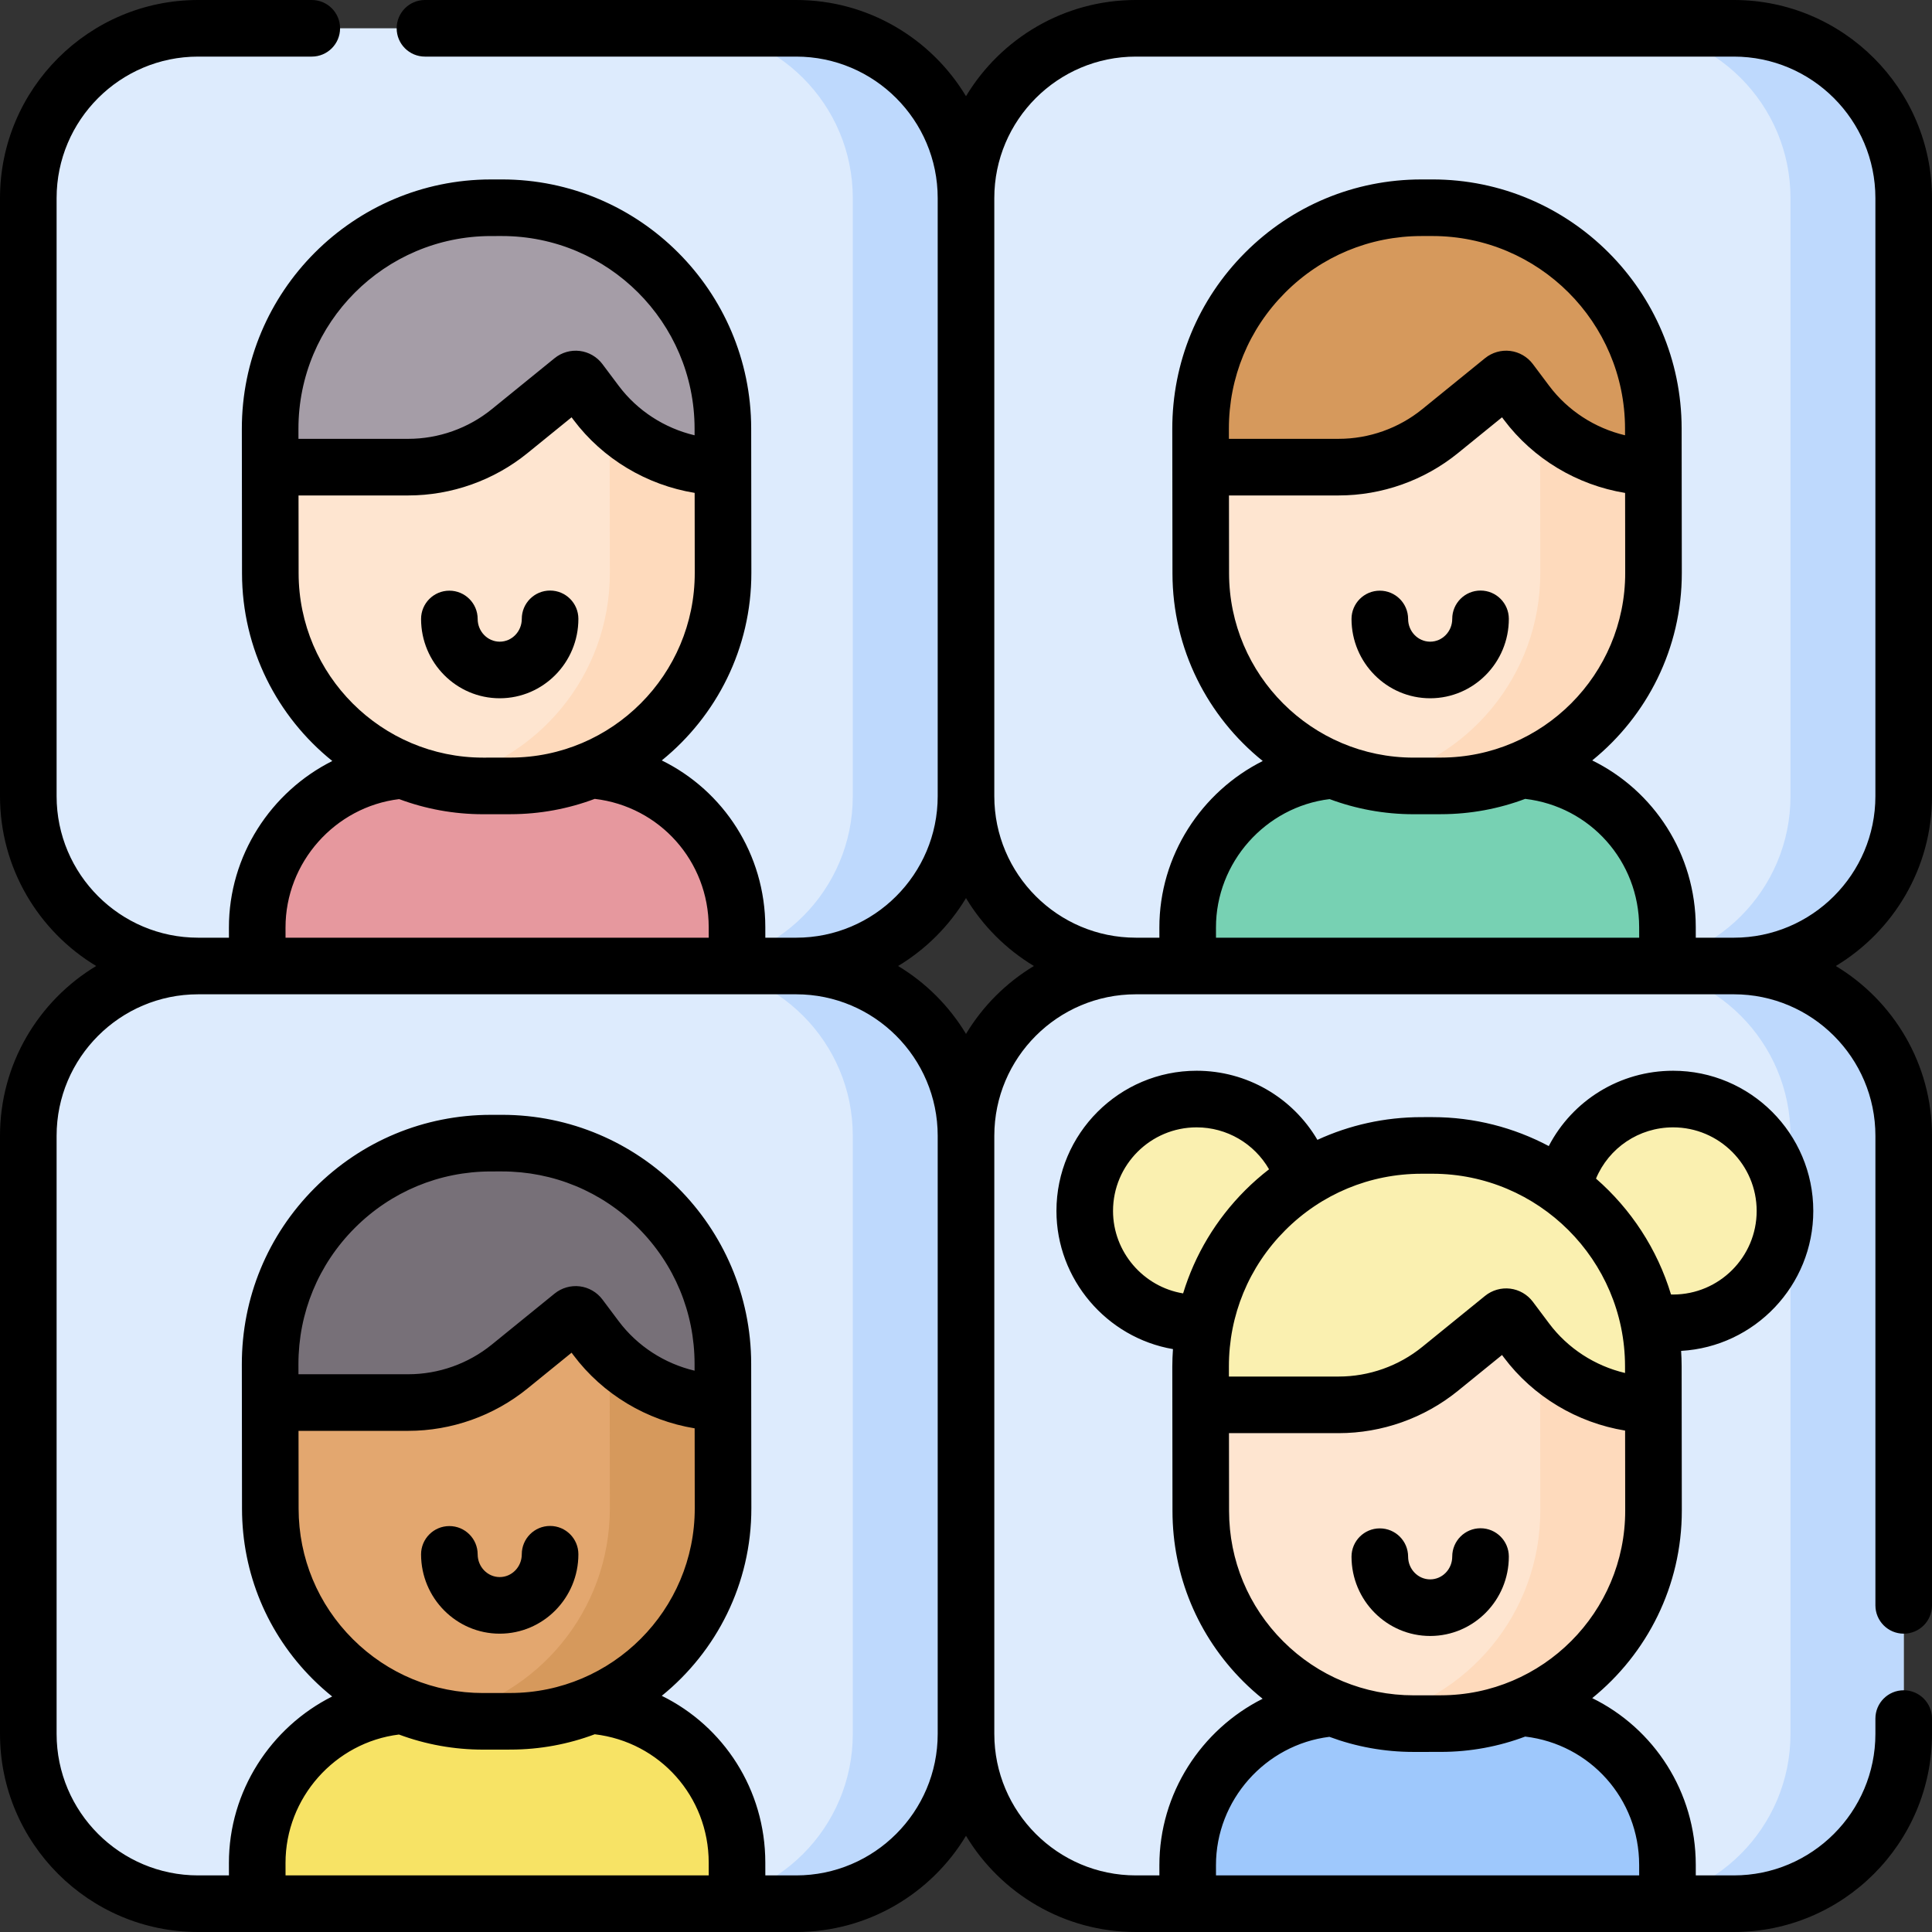 <svg id="Capa_1" enable-background="new 0 0 512 512" height="512" viewBox="0 0 512 512" width="512" xmlns="http://www.w3.org/2000/svg"><rect x="0" y="0" width="512" height="512" fill="#333333" stroke="none"/><g><g><g><path d="m210.997 256h-158.495c-24.854 0-45.002-20.148-45.002-45.003v-158.495c0-24.854 20.148-45.002 45.002-45.002h158.495c24.855 0 45.003 20.148 45.003 45.002v158.495c0 24.855-20.148 45.003-45.003 45.003z" fill="#ddebfd"/></g></g><g><g><path d="m459.497 256h-158.495c-24.854 0-45.002-20.148-45.002-45.003v-158.495c0-24.854 20.148-45.002 45.002-45.002h158.495c24.854 0 45.003 20.148 45.003 45.003v158.495c0 24.854-20.148 45.002-45.003 45.002z" fill="#ddebfd"/></g></g><g><g><path d="m210.997 504.5h-158.495c-24.854 0-45.002-20.148-45.002-45.003v-158.495c0-24.854 20.148-45.002 45.002-45.002h158.495c24.855 0 45.003 20.148 45.003 45.002v158.495c0 24.855-20.148 45.003-45.003 45.003z" fill="#ddebfd"/></g></g><g><g><path d="m459.497 504.5h-158.495c-24.854 0-45.003-20.148-45.003-45.003v-158.495c.001-24.854 20.149-45.002 45.003-45.002h158.495c24.854 0 45.003 20.148 45.003 45.003v158.495c0 24.854-20.148 45.002-45.003 45.002z" fill="#ddebfd"/></g></g><g><g><path d="m210.997 7.5h-30c24.855 0 45.003 20.148 45.003 45.002v158.495c0 24.855-20.148 45.003-45.003 45.003h30c24.855 0 45.003-20.148 45.003-45.003v-158.495c0-24.854-20.148-45.002-45.003-45.002z" fill="#bed9fd"/></g></g><g><g><path d="m459.497 7.5h-30c24.854 0 45.003 20.148 45.003 45.003v158.495c0 24.855-20.148 45.003-45.003 45.003h30c24.854 0 45.003-20.148 45.003-45.003v-158.496c0-24.854-20.148-45.002-45.003-45.002z" fill="#bed9fd"/></g></g><g><g><path d="m210.997 256h-30c24.855 0 45.003 20.148 45.003 45.002v158.495c0 24.854-20.148 45.003-45.003 45.003h30c24.854 0 45.003-20.148 45.003-45.003v-158.495c0-24.854-20.148-45.002-45.003-45.002z" fill="#bed9fd"/></g></g><g><g><path d="m459.497 256h-30c24.854 0 45.003 20.148 45.003 45.003v158.495c0 24.854-20.148 45.003-45.003 45.003h30c24.854 0 45.003-20.148 45.003-45.003v-158.496c0-24.854-20.148-45.002-45.003-45.002z" fill="#bed9fd"/></g></g><g><g><path d="m195.334 256-.018-10.318c-.027-21.938-16.961-39.906-38.461-41.591l-50.473.073c-21.427 1.806-38.242 19.783-38.216 41.672l.018 10.164z" fill="#e6989e"/></g></g><g><g><path d="m191.602 139.446.015 12.348c.038 31.153-25.186 56.439-56.34 56.477l-7.163.009c-31.153.038-56.439-25.186-56.477-56.34l-.046-38.258c-.039-32.34 26.146-58.588 58.486-58.628l2.867-.003c32.34-.039 58.588 26.146 58.628 58.486z" fill="#fee5d0"/></g></g><g><g><path d="m191.602 139.446-.031-25.91c-.039-32.34-26.288-58.525-58.628-58.486l-2.867.003c-4.644.006-9.155.568-13.486 1.596 25.763 6.119 44.947 29.247 44.98 56.887l.031 25.91.015 12.348c.033 27.271-19.291 50.044-45.005 55.323 3.714.765 7.561 1.167 11.502 1.163l7.163-.008c31.153-.038 56.378-25.324 56.34-56.477z" fill="#fedabc"/></g></g><g><g><path d="m191.583 123.799-.013-10.263c-.039-32.34-26.287-58.524-58.627-58.486l-2.867.004c-32.34.039-58.526 26.287-58.486 58.628l.012 10.118h36.583c9.787 0 19.276-3.368 26.873-9.538l16.649-13.521c.596-.484 1.475-.376 1.935.239l4.326 5.769c7.946 10.597 20.369 16.898 33.615 17.05z" fill="#a59da7"/></g></g><g><g><path d="m438.181 139.446.015 12.348c.038 31.153-25.186 56.439-56.34 56.477l-7.164.009c-31.153.038-56.439-25.186-56.477-56.34l-.046-38.258c-.039-32.34 26.146-58.588 58.486-58.628l2.867-.003c32.34-.039 58.588 26.146 58.628 58.486z" fill="#fee5d0"/></g></g><g><g><path d="m438.181 139.446-.031-25.91c-.039-32.34-26.288-58.525-58.628-58.486l-2.867.003c-4.644.006-9.155.568-13.486 1.596 25.763 6.119 44.947 29.247 44.98 56.887l.031 25.91.015 12.348c.033 27.271-19.292 50.044-45.006 55.323 3.714.765 7.561 1.167 11.502 1.163l7.164-.008c31.153-.038 56.378-25.324 56.34-56.477z" fill="#fedabc"/></g></g><g><g><path d="m441.913 256-.018-10.318c-.027-21.938-16.961-39.906-38.461-41.591l-50.473.073c-21.427 1.806-38.242 19.783-38.216 41.672l.018 10.164z" fill="#77d1b3"/></g></g><g><g><path d="m438.162 123.799-.012-10.263c-.039-32.34-26.287-58.524-58.627-58.486l-2.867.004c-32.34.039-58.526 26.287-58.486 58.628l.012 10.118h36.583c9.787 0 19.276-3.368 26.873-9.538l16.648-13.521c.596-.484 1.475-.376 1.935.239l4.326 5.769c7.946 10.597 20.369 16.898 33.615 17.05z" fill="#d6995c"/></g></g><g><g><path d="m195.334 503.89-.018-10.318c-.027-21.938-16.961-39.906-38.461-41.591l-50.473.073c-21.427 1.806-38.242 19.783-38.216 41.672l.018 10.164z" fill="#f7e365"/></g></g><g><g><path d="m191.602 387.336.015 12.348c.038 31.153-25.186 56.439-56.34 56.477l-7.163.009c-31.153.038-56.439-25.186-56.477-56.34l-.046-38.258c-.039-32.34 26.146-58.589 58.486-58.628l2.867-.004c32.34-.039 58.588 26.146 58.628 58.486z" fill="#e3a76f"/></g></g><g><g><path d="m191.602 387.336-.031-25.91c-.039-32.34-26.288-58.525-58.628-58.486l-2.867.004c-4.644.005-9.155.568-13.486 1.595 25.763 6.119 44.947 29.247 44.98 56.887l.031 25.91.015 12.348c.033 27.271-19.291 50.044-45.005 55.323 3.714.765 7.561 1.168 11.502 1.163l7.163-.009c31.153-.038 56.378-25.323 56.34-56.477z" fill="#d6995c"/></g></g><g><g><path d="m191.583 371.689-.013-10.263c-.039-32.34-26.287-58.524-58.627-58.486l-2.867.003c-32.34.039-58.526 26.288-58.486 58.628l.012 10.118h36.583c9.787 0 19.276-3.368 26.873-9.538l16.649-13.521c.596-.484 1.475-.376 1.935.238l4.326 5.769c7.946 10.599 20.369 16.901 33.615 17.052z" fill="#777078"/></g></g><g><g><circle cx="443.384" cy="320.911" fill="#faf0b0" r="29.652"/></g></g><g><g><circle cx="317.116" cy="320.911" fill="#faf0b0" r="29.652"/></g></g><g><g><path d="m441.913 504.5-.018-10.318c-.027-21.938-16.961-39.906-38.461-41.591l-50.473.073c-21.427 1.806-38.242 19.783-38.216 41.672l.018 10.164z" fill="#9ec8fc"/></g></g><g><g><path d="m438.181 387.946.015 12.348c.038 31.153-25.186 56.439-56.34 56.477l-7.164.009c-31.153.038-56.439-25.186-56.477-56.34l-.046-38.258c-.039-32.34 26.146-58.589 58.486-58.628l2.867-.003c32.34-.039 58.588 26.146 58.628 58.486z" fill="#fee5d0"/></g></g><g><g><path d="m438.181 387.946-.031-25.91c-.039-32.34-26.288-58.525-58.628-58.486l-2.867.003c-4.644.006-9.155.568-13.486 1.595 25.763 6.119 44.947 29.247 44.98 56.887l.031 25.91.015 12.348c.033 27.27-19.291 50.044-45.005 55.323 3.714.765 7.561 1.168 11.502 1.163l7.164-.008c31.153-.038 56.378-25.323 56.34-56.477z" fill="#fedabc"/></g></g><g><g><path d="m438.162 372.299-.012-10.263c-.039-32.34-26.287-58.524-58.627-58.486l-2.867.003c-32.34.039-58.526 26.287-58.486 58.628l.012 10.118h36.583c9.787 0 19.276-3.368 26.873-9.538l16.648-13.521c.596-.484 1.475-.376 1.935.239l4.326 5.769c7.946 10.598 20.369 16.899 33.615 17.051z" fill="#faf0b0"/></g></g><g><path d="m132.433 185.05h.025c11.494-.014 20.834-9.46 20.82-21.056-.005-4.139-3.361-7.491-7.5-7.491-.002 0-.006 0-.009 0-4.142.005-7.496 3.367-7.491 7.509.004 3.326-2.615 6.035-5.837 6.039-.002 0-.005 0-.007 0-3.22 0-5.842-2.701-5.846-6.024-.005-4.139-3.362-7.491-7.5-7.491-.003 0-.006 0-.009 0-4.142.005-7.496 3.367-7.491 7.509.014 11.587 9.362 21.006 20.845 21.005z"/><path d="m379.012 185.05h.025c11.494-.014 20.834-9.46 20.82-21.056-.005-4.139-3.361-7.491-7.5-7.491-.002 0-.006 0-.009 0-4.142.005-7.496 3.367-7.491 7.509.004 3.326-2.615 6.035-5.838 6.039-.002 0-.005 0-.007 0-3.22 0-5.842-2.701-5.846-6.024-.005-4.139-3.362-7.491-7.5-7.491-.003 0-.006 0-.009 0-4.142.005-7.496 3.367-7.491 7.509.015 11.587 9.363 21.006 20.846 21.005z"/><path d="m132.434 432.94h.025c11.494-.015 20.833-9.46 20.819-21.057-.005-4.139-3.361-7.491-7.5-7.491-.002 0-.006 0-.009 0-4.142.005-7.496 3.367-7.491 7.509.004 3.326-2.615 6.035-5.837 6.039-.002 0-.004 0-.007 0-3.22 0-5.842-2.701-5.846-6.024-.005-4.139-3.362-7.491-7.5-7.491-.003 0-.006 0-.009 0-4.142.005-7.496 3.367-7.491 7.509.014 11.589 9.362 21.007 20.846 21.006z"/><path d="m512 210.997v-158.495c0-28.949-23.553-52.502-52.503-52.502h-158.495c-19.078 0-35.808 10.231-45.002 25.493-9.194-15.262-25.924-25.493-45.003-25.493h-98.376c-4.142 0-7.5 3.358-7.5 7.5s3.358 7.5 7.5 7.5h98.376c20.679 0 37.503 16.824 37.503 37.502v158.495c0 20.679-16.824 37.503-37.503 37.503h-8.177l-.005-2.828c-.023-19.314-11.057-36.105-27.44-44.152 14.489-11.743 23.766-29.676 23.742-49.735l-.046-38.258c-.044-36.397-29.669-65.977-66.056-65.977-.027 0-.055 0-.081 0l-2.867.003c-36.423.044-66.02 29.713-65.976 66.137l.046 38.257c.024 20.089 9.372 38.021 23.926 49.728-16.268 8.158-27.42 25.082-27.397 44.173l.005 2.651h-8.168c-20.679.001-37.503-16.823-37.503-37.502v-158.495c0-20.678 16.824-37.502 37.502-37.502h30.119c4.142 0 7.5-3.358 7.5-7.5s-3.357-7.5-7.499-7.5h-30.12c-28.949 0-52.502 23.553-52.502 52.502v158.495c0 19.079 10.232 35.809 25.493 45.003-15.261 9.194-25.493 25.924-25.493 45.002v158.495c0 28.95 23.553 52.503 52.502 52.503h158.495c19.078 0 35.809-10.231 45.003-25.493 9.194 15.262 25.924 25.493 45.002 25.493h158.495c28.95 0 52.503-23.553 52.503-52.503v-4.057c0-4.142-3.358-7.5-7.5-7.5s-7.5 3.358-7.5 7.5v4.057c0 20.679-16.824 37.503-37.503 37.503h-10.097l-.005-2.828c-.023-19.314-11.057-36.105-27.44-44.152 14.489-11.743 23.766-29.676 23.742-49.735l-.046-38.258c-.002-1.354-.057-2.695-.139-4.029 19.5-1.106 35.026-17.315 35.026-37.087 0-20.485-16.666-37.151-37.152-37.151-14.12 0-26.671 7.885-32.948 19.958-9.214-4.887-19.708-7.668-30.842-7.668-.027 0-.055 0-.081 0l-2.867.003c-9.662.012-18.999 2.097-27.522 6.02-6.617-11.253-18.711-18.314-32.008-18.314-20.486 0-37.152 16.666-37.152 37.151 0 18.128 13.319 33.605 30.88 36.616-.105 1.546-.177 3.099-.175 4.664l.046 38.257c.021 17.071 6.688 33.111 18.773 45.167 1.633 1.629 3.344 3.15 5.115 4.578-16.248 8.165-27.382 25.079-27.359 44.155l.004 2.653h-6.247c-20.679 0-37.502-16.824-37.502-37.503v-158.495c0-20.679 16.824-37.502 37.502-37.502h158.495c20.679 0 37.503 16.824 37.503 37.502v124.438c0 4.142 3.358 7.5 7.5 7.5s7.5-3.358 7.5-7.5v-124.438c0-19.078-10.231-35.808-25.493-45.002 15.261-9.194 25.492-25.924 25.492-45.003zm-68.616 87.763c12.214 0 22.152 9.937 22.152 22.151s-9.938 22.152-22.152 22.152c-.183 0-.367-.012-.551-.017-3.637-12.043-10.626-22.636-19.876-30.706 3.396-8.136 11.366-13.58 20.427-13.58zm-66.72 12.294 2.867-.003h.063c28.122 0 51.022 22.865 51.056 50.995l.002 1.81c-7.945-1.878-15.146-6.494-20.105-13.107l-4.325-5.768c-1.436-1.916-3.623-3.183-6-3.476-2.379-.294-4.806.404-6.664 1.914l-16.648 13.521c-6.241 5.068-14.105 7.859-22.145 7.859h-29.092l-.003-2.626c-.017-13.638 5.278-26.466 14.91-36.121 9.631-9.655 22.446-14.982 36.084-14.998zm-81.7 9.857c0-12.214 9.938-22.151 22.152-22.151 8.003 0 15.274 4.291 19.196 11.111-2.212 1.719-4.341 3.572-6.352 5.588-7.742 7.761-13.314 17.107-16.422 27.304-10.549-1.724-18.574-10.985-18.574-21.852zm30.752 79.519-.025-20.631h29.073c11.473 0 22.696-3.983 31.601-11.216l11.688-9.493.492.657c7.785 10.381 19.441 17.298 32.124 19.372l.011 8.836.015 12.348c.033 26.968-21.881 48.935-48.849 48.967l-7.164.008c-.021 0-.041 0-.062 0-13.04 0-25.305-5.071-34.539-14.283-9.247-9.225-14.35-21.501-14.365-34.565zm-3.471 93.897c-.021-17.256 13.083-31.963 30.062-34.05 7.046 2.621 14.572 4.002 22.313 4.002h.081l7.164-.008c7.853-.01 15.374-1.451 22.327-4.062 17.24 2.029 30.181 16.525 30.202 33.986l.005 2.805h-112.149zm-192.16-431.773 2.867-.003h.063c28.122 0 51.022 22.865 51.056 50.995l.002 1.81c-7.945-1.879-15.146-6.494-20.105-13.108l-4.325-5.768c-1.436-1.916-3.623-3.183-6-3.476-2.38-.294-4.806.405-6.664 1.914l-16.648 13.521c-6.241 5.068-14.105 7.859-22.145 7.859h-29.092l-.003-2.626c-.035-28.152 22.841-51.084 50.994-51.118zm-50.948 89.376-.025-20.631h29.073c11.473 0 22.696-3.983 31.601-11.216l11.688-9.493.492.657c7.785 10.382 19.44 17.299 32.124 19.371l.011 8.837v.001l.015 12.348c.033 26.968-21.881 48.935-48.849 48.967l-7.164.009c-.021 0-.039 0-.06 0-26.937-.003-48.874-21.903-48.906-48.85zm-3.471 93.897c-.021-17.273 13.11-31.992 30.115-34.055 6.937 2.587 14.437 4.008 22.263 4.008h.079l7.163-.009c7.853-.01 15.374-1.45 22.327-4.062 17.24 2.029 30.181 16.525 30.202 33.986l.005 2.805h-112.149zm0 247.89c-.021-17.255 13.083-31.962 30.062-34.05 7.046 2.622 14.573 4.002 22.314 4.002h.081l7.163-.009c7.853-.009 15.374-1.45 22.327-4.061 17.24 2.029 30.181 16.524 30.202 33.986l.006 3.415h-112.149zm3.424-132.154c-.017-13.638 5.279-26.465 14.91-36.121 9.632-9.655 22.447-14.981 36.084-14.998l2.867-.003h.064c13.614 0 26.417 5.294 36.057 14.91 9.655 9.632 14.981 22.447 14.998 36.084l.002 1.811c-7.945-1.879-15.146-6.494-20.105-13.108l-4.325-5.768c-1.436-1.917-3.624-3.184-6.002-3.477-2.381-.292-4.807.407-6.662 1.915l-16.648 13.522c-6.241 5.068-14.105 7.859-22.145 7.859h-29.091zm29.095 17.626c11.473 0 22.696-3.983 31.601-11.216l11.688-9.493.492.656c7.785 10.383 19.44 17.311 32.124 19.386l.011 8.823.015 12.348c.033 26.968-21.881 48.934-48.849 48.967l-7.164.009c-.02 0-.04 0-.061 0-13.041 0-25.305-5.071-34.539-14.283-9.248-9.227-14.351-21.502-14.367-34.566l-.025-20.631zm102.812 117.811h-8.176l-.006-3.438c-.023-19.314-11.057-36.105-27.44-44.152 14.49-11.743 23.766-29.676 23.742-49.736l-.046-38.258c-.044-36.397-29.668-65.976-66.055-65.976-.027 0-.056 0-.082 0l-2.867.003c-17.644.022-34.224 6.913-46.685 19.404-12.462 12.493-19.313 29.089-19.292 46.734l.046 38.257c.021 17.071 6.688 33.111 18.773 45.168 1.633 1.629 3.344 3.15 5.115 4.579-16.248 8.164-27.382 25.079-27.359 44.155l.007 3.26h-8.169c-20.679 0-37.503-16.824-37.503-37.503v-158.495c0-20.679 16.824-37.502 37.502-37.502h158.495c20.679 0 37.503 16.824 37.503 37.502v158.495c0 20.679-16.824 37.503-37.503 37.503zm45.003-223.007c-4.437-7.365-10.628-13.556-17.993-17.993 7.365-4.437 13.556-10.628 17.993-17.993 4.437 7.365 10.628 13.556 17.993 17.993-7.365 4.437-13.556 10.628-17.993 17.993zm66.245-28.166c-.021-17.273 13.11-31.992 30.115-34.055 6.937 2.587 14.437 4.008 22.263 4.008h.079l7.164-.009c7.853-.01 15.374-1.45 22.327-4.062 17.24 2.029 30.181 16.525 30.202 33.986l.005 2.805h-112.15zm3.424-132.155c-.017-13.638 5.278-26.466 14.91-36.121 9.631-9.655 22.447-14.981 36.084-14.998l2.867-.003h.063c28.122 0 51.022 22.865 51.056 50.995l.002 1.81c-7.945-1.879-15.146-6.494-20.105-13.108l-4.325-5.768c-1.436-1.916-3.623-3.183-6-3.476-2.379-.294-4.806.405-6.664 1.914l-16.648 13.521c-6.241 5.068-14.105 7.859-22.145 7.859h-29.092zm29.095 17.627c11.473 0 22.696-3.983 31.601-11.216l11.688-9.493.492.657c7.785 10.382 19.44 17.31 32.124 19.385l.011 8.822v.001l.015 12.348c.033 26.968-21.881 48.935-48.849 48.967l-7.164.009c-.021 0-.039 0-.06 0-26.939-.002-48.875-21.902-48.908-48.849l-.025-20.631zm94.636 117.201-.005-2.828c-.023-19.314-11.057-36.105-27.44-44.152 14.489-11.743 23.766-29.676 23.742-49.735l-.046-38.258c-.046-36.397-29.671-65.977-66.057-65.977-.027 0-.055 0-.081 0l-2.867.003c-17.644.021-34.224 6.913-46.686 19.404-12.461 12.492-19.312 29.088-19.291 46.733l.046 38.257c.024 20.089 9.372 38.021 23.926 49.728-16.268 8.157-27.42 25.082-27.396 44.172l.005 2.651h-6.247c-20.679 0-37.502-16.824-37.502-37.503v-158.493c-.001-20.678 16.823-37.502 37.501-37.502h158.495c20.679 0 37.503 16.824 37.503 37.502v158.495c0 20.679-16.824 37.503-37.503 37.503z"/><path d="m379.012 433.55h.025c11.494-.014 20.834-9.46 20.82-21.056-.005-4.139-3.361-7.491-7.5-7.491-.002 0-.006 0-.009 0-4.142.005-7.496 3.367-7.491 7.509.004 3.326-2.615 6.035-5.838 6.039-.002 0-.005 0-.007 0-3.22 0-5.842-2.701-5.846-6.024-.005-4.139-3.362-7.491-7.5-7.491-.003 0-.006 0-.009 0-4.142.005-7.496 3.367-7.491 7.509.015 11.587 9.363 21.006 20.846 21.005z"/></g></g></svg>